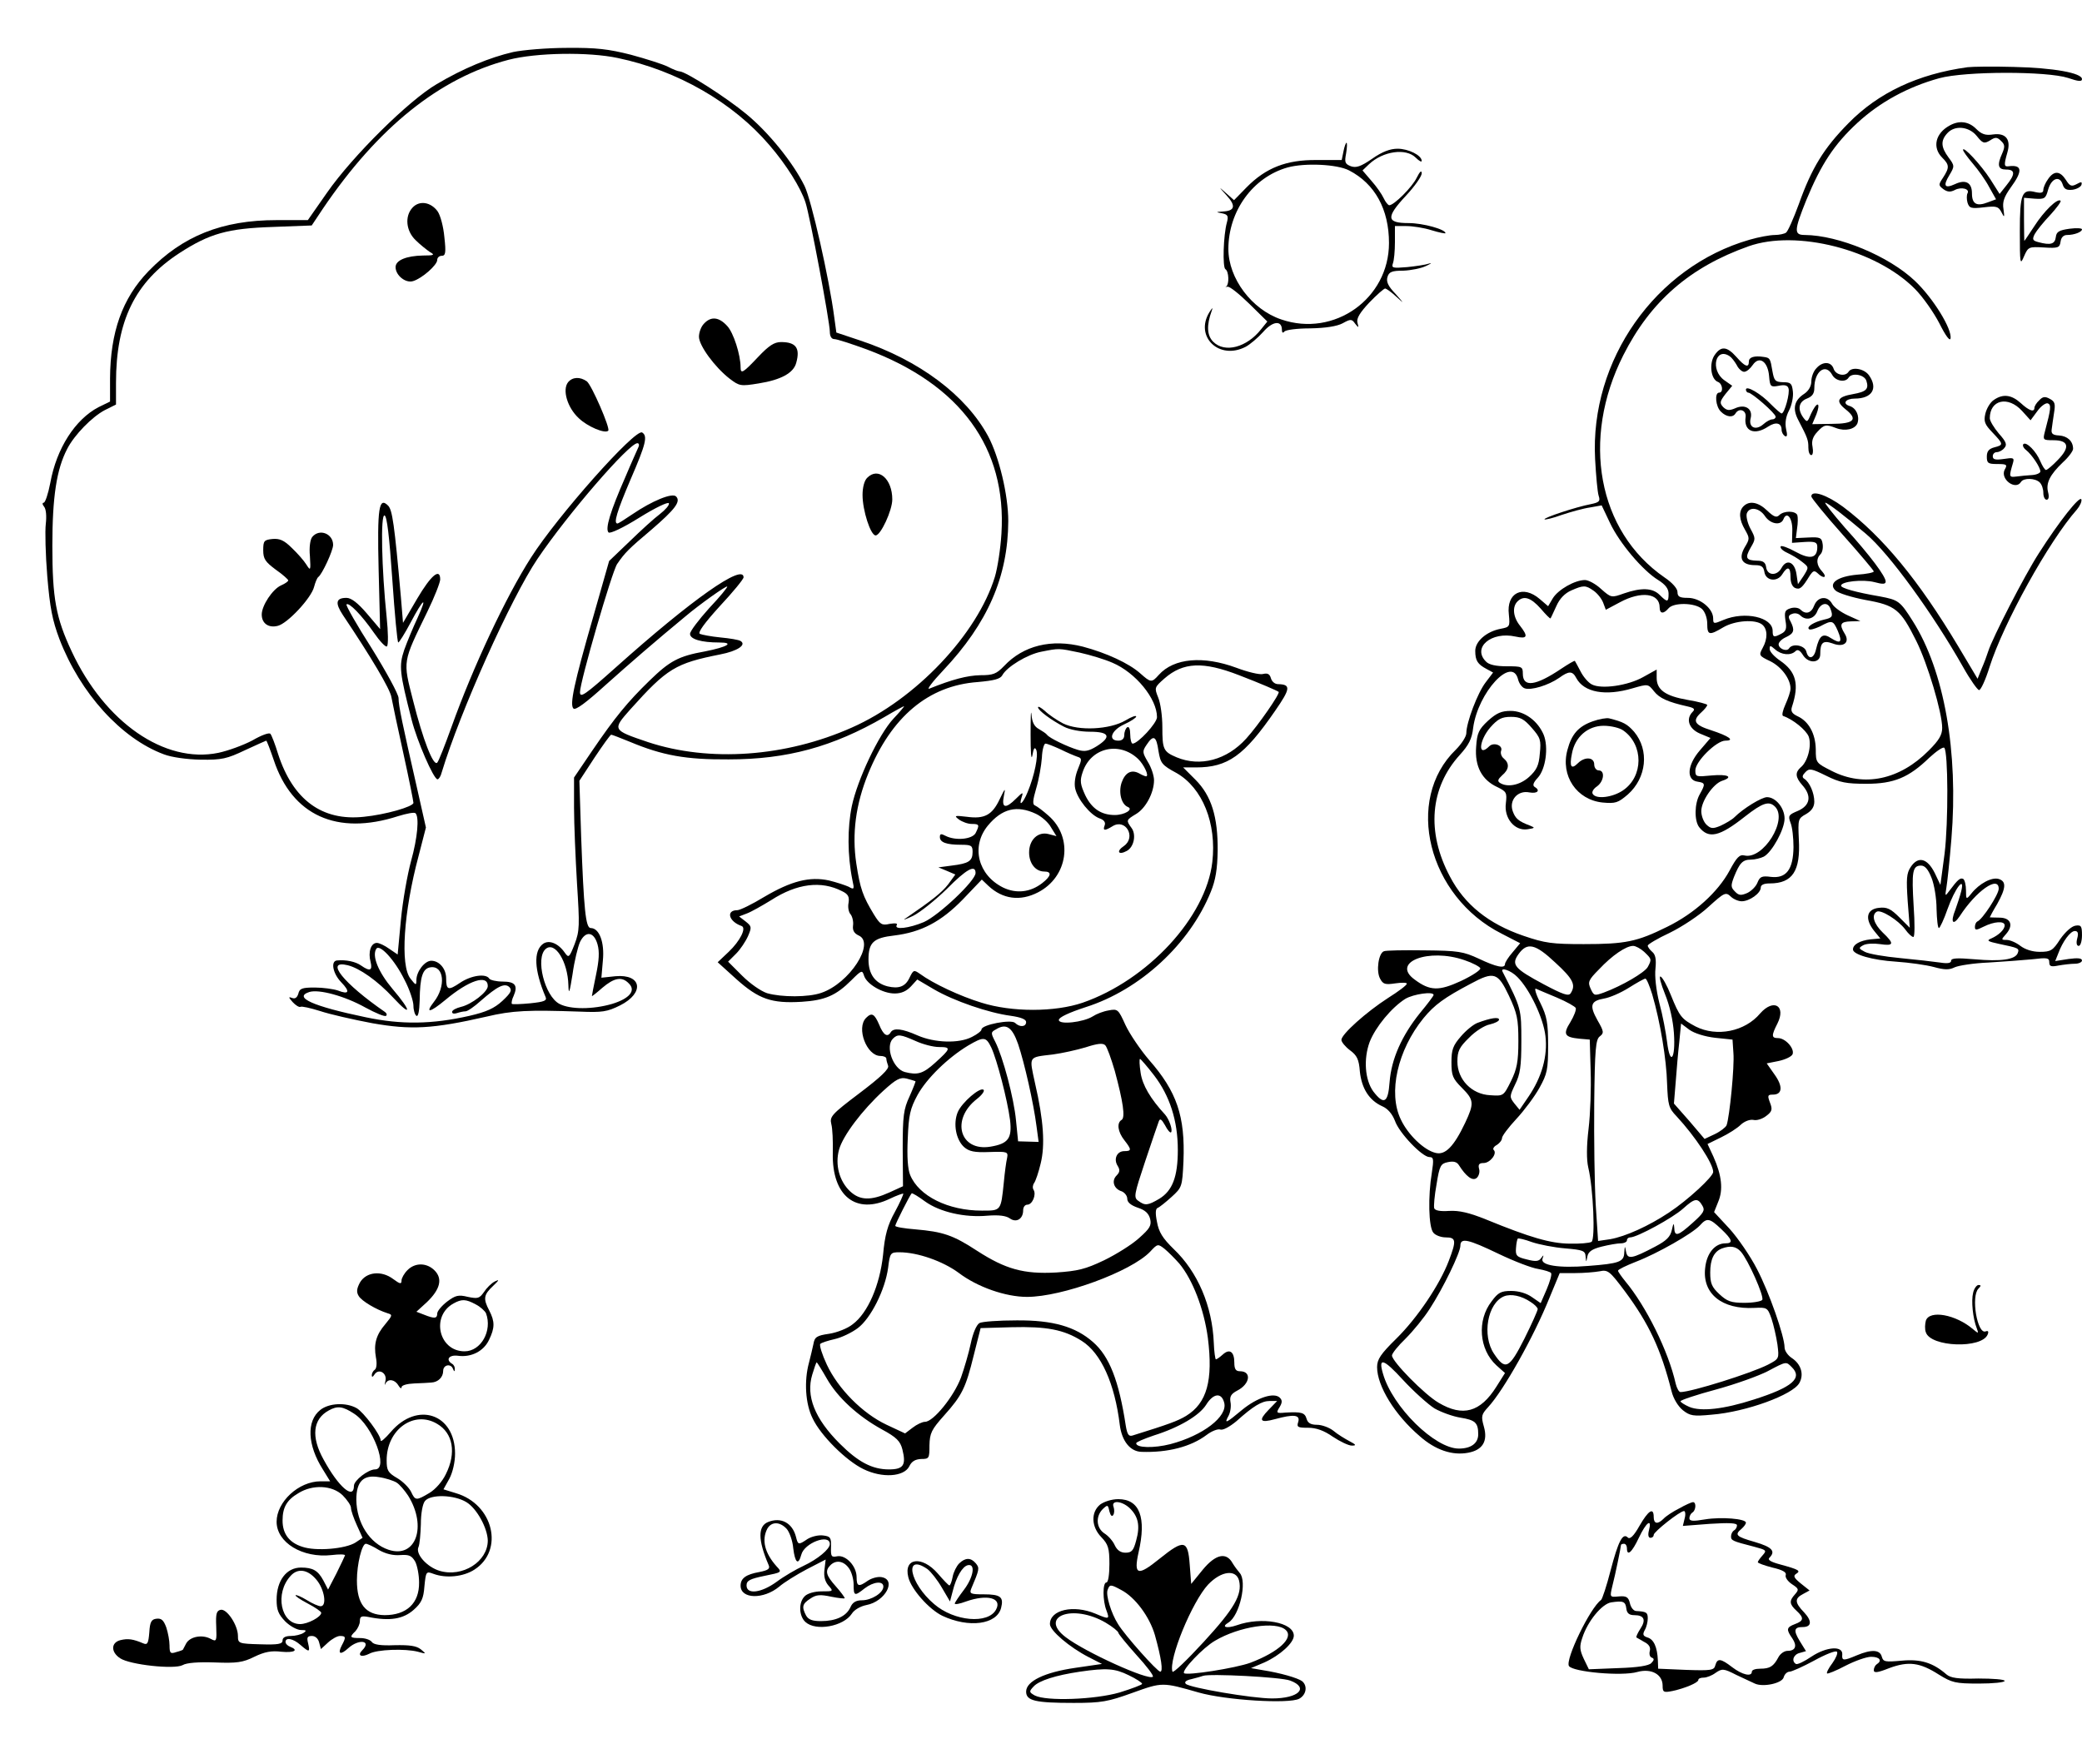 <?xml version="1.0" standalone="no"?>
<!DOCTYPE svg PUBLIC "-//W3C//DTD SVG 20010904//EN"
 "http://www.w3.org/TR/2001/REC-SVG-20010904/DTD/svg10.dtd">
<svg version="1.0" xmlns="http://www.w3.org/2000/svg"
 width="700pt" height="593pt" viewBox="0 0 700 593"
 preserveAspectRatio="xMidYMid meet">
<g transform="translate(0,593) scale(0.1,-0.1)"
fill="#000000" stroke="none">
<path d="M1725 5755 c-78 -18 -168 -55 -257 -108 -94 -55 -282 -241 -368 -364
l-65 -93 -105 0 c-183 0 -316 -53 -431 -172 -88 -91 -128 -205 -129 -360 l0
-78 -39 -19 c-78 -41 -141 -138 -162 -255 -7 -36 -17 -66 -22 -66 -5 0 -5 -6
1 -13 7 -8 9 -32 6 -58 -3 -24 -1 -104 5 -177 9 -106 17 -147 41 -211 70 -182
208 -334 351 -387 26 -10 77 -17 124 -18 71 -1 88 3 149 32 37 17 70 32 71 32
2 0 13 -29 25 -64 62 -188 213 -256 418 -190 29 9 55 14 59 10 13 -13 7 -82
-15 -161 -12 -44 -28 -133 -34 -197 l-11 -117 -28 19 c-15 11 -34 20 -42 20
-20 0 -30 -31 -21 -64 7 -29 -2 -33 -32 -12 -18 13 -51 20 -81 17 -22 -2 -14
-44 14 -73 31 -32 27 -43 -11 -28 -15 5 -50 10 -78 10 -42 0 -51 -3 -55 -21
-4 -13 -11 -18 -21 -14 -13 5 -12 2 2 -14 10 -11 22 -18 26 -16 4 3 34 -4 66
-14 33 -11 112 -29 176 -41 130 -23 203 -19 383 22 88 21 141 23 315 17 74 -3
91 -1 135 21 83 42 73 106 -16 98 l-47 -5 5 58 c6 61 -12 109 -41 109 -17 0
-23 63 -32 306 l-6 189 51 78 c28 42 53 77 56 77 3 0 31 -11 63 -24 110 -46
188 -60 332 -59 196 0 350 42 523 142 37 22 67 38 67 37 0 -2 -16 -21 -36 -42
-50 -54 -121 -205 -140 -294 -15 -73 -15 -165 2 -249 7 -31 6 -33 -13 -22 -11
5 -41 15 -66 21 -65 14 -127 -2 -217 -55 -41 -25 -82 -45 -91 -45 -39 0 -29
-38 14 -53 18 -6 -5 -51 -43 -87 l-37 -35 63 -57 c75 -67 118 -82 219 -76 79
5 116 21 168 73 34 34 36 34 42 15 9 -29 63 -60 103 -60 23 0 40 8 55 24 l21
23 56 -33 c67 -39 183 -79 258 -89 35 -5 52 -12 52 -21 0 -17 -22 -18 -37 -3
-13 13 -113 -6 -113 -22 0 -5 -14 -16 -32 -25 -44 -23 -126 -20 -183 5 -52 23
-80 26 -90 11 -11 -19 -25 -10 -39 25 -16 37 -25 42 -44 23 -34 -34 2 -128 48
-128 11 0 20 -4 20 -9 0 -5 3 -16 6 -24 4 -11 -26 -39 -96 -92 -94 -71 -101
-79 -95 -104 4 -14 6 -58 5 -98 -3 -144 78 -208 192 -153 23 11 43 18 45 17 1
-2 -11 -30 -28 -61 -25 -45 -34 -78 -40 -145 -11 -102 -51 -195 -102 -233 -17
-14 -53 -28 -79 -32 -42 -6 -49 -11 -53 -34 -3 -15 -10 -43 -15 -63 -17 -62
-12 -139 12 -187 27 -58 113 -143 171 -171 63 -31 136 -26 154 9 8 17 20 24
40 25 27 0 28 2 28 46 1 41 7 53 49 100 61 68 73 93 100 203 l23 91 104 3
c118 3 176 -8 236 -46 65 -41 111 -143 128 -283 7 -54 35 -89 73 -90 88 -3
166 17 219 57 17 13 38 21 46 18 9 -3 31 9 54 28 57 51 85 68 112 68 l25 0
-29 -30 c-35 -36 -29 -45 22 -31 62 17 85 15 78 -9 -6 -18 -2 -20 33 -20 27 0
53 -9 83 -30 24 -16 53 -30 64 -30 16 0 15 3 -8 15 -15 8 -40 23 -54 35 -14
11 -39 20 -55 20 -21 0 -31 6 -35 20 -6 21 -17 24 -71 21 -31 -3 -32 -1 -20
18 9 15 10 23 1 32 -19 19 -76 1 -127 -41 -55 -46 -61 -48 -45 -19 6 12 9 32
6 46 -3 18 2 27 23 38 43 22 49 65 9 65 -14 0 -19 7 -19 29 0 37 -16 48 -39
27 -10 -9 -20 -16 -23 -16 -2 0 -6 25 -7 55 -5 124 -54 239 -135 316 -37 36
-50 57 -56 91 -6 29 -5 44 2 47 6 2 27 19 47 37 35 32 36 34 40 120 6 151 -22
234 -116 341 -29 34 -65 87 -79 117 -24 53 -26 55 -57 49 -18 -3 -41 -12 -53
-20 -32 -20 -114 -29 -114 -12 0 9 35 25 90 43 183 58 350 212 421 388 16 39
22 76 23 138 1 114 -21 185 -75 239 l-41 41 43 0 c107 0 162 39 266 190 52 75
54 89 10 90 -11 0 -21 9 -24 20 -4 14 -11 18 -27 14 -11 -3 -52 7 -89 21 -111
41 -210 33 -261 -24 -24 -27 -27 -26 -62 5 -38 34 -114 69 -193 90 -106 27
-200 4 -265 -65 -26 -27 -37 -31 -80 -31 -44 -1 -94 -14 -171 -45 -11 -5 10
23 46 61 150 159 218 315 219 502 0 88 -31 217 -68 286 -75 138 -232 255 -429
321 l-81 27 -7 51 c-17 131 -77 395 -100 442 -39 79 -121 180 -195 241 -66 55
-205 144 -225 144 -5 0 -23 7 -40 16 -16 8 -72 26 -124 40 -75 19 -116 24
-215 23 -66 0 -148 -7 -181 -14z m352 -20 c201 -42 388 -150 510 -293 57 -66
105 -143 121 -192 15 -45 82 -403 82 -435 0 -16 6 -25 15 -25 9 0 58 -16 110
-35 315 -118 470 -331 452 -619 -3 -50 -13 -115 -22 -145 -59 -193 -266 -412
-481 -507 -222 -99 -479 -117 -685 -49 -121 41 -121 41 -59 111 123 137 151
154 302 184 57 11 89 32 68 45 -6 4 -36 9 -68 12 -31 3 -62 9 -69 12 -8 4 16
37 67 93 44 47 80 91 80 97 0 48 -174 -74 -431 -304 -102 -91 -119 -103 -119
-82 0 35 108 407 125 431 26 38 39 51 115 115 80 69 100 95 83 112 -13 13 -81
-15 -147 -60 -25 -17 -47 -31 -50 -31 -14 0 -2 40 44 148 52 120 58 146 39
158 -23 14 -285 -281 -374 -421 -84 -131 -195 -368 -267 -569 -22 -61 -43
-115 -48 -120 -13 -13 -48 77 -81 208 -35 137 -36 127 48 300 24 49 43 98 43
108 0 40 -31 14 -77 -64 l-48 -82 -7 85 c-22 249 -29 294 -43 309 -31 31 -37
-6 -32 -215 l5 -200 -45 53 c-30 35 -52 52 -68 52 -36 0 -39 -17 -12 -58 94
-140 159 -249 163 -276 3 -17 21 -102 40 -188 19 -86 34 -162 34 -167 0 -13
-95 -40 -167 -47 -140 -15 -238 57 -288 211 -10 33 -22 64 -26 68 -4 5 -31 -5
-60 -22 -30 -16 -82 -35 -115 -42 -181 -37 -382 103 -493 341 -53 113 -65 178
-65 355 0 164 14 257 50 326 24 47 84 108 126 130 l38 19 0 73 c0 208 64 339
213 436 102 66 162 83 314 88 l131 5 38 57 c185 273 393 440 624 500 93 24
268 27 367 6z m70 -1307 c-3 -7 -24 -53 -45 -103 -50 -114 -68 -173 -56 -185
5 -5 48 15 104 50 53 33 97 54 99 48 2 -6 -12 -22 -30 -36 -19 -14 -65 -56
-102 -92 l-69 -66 -53 -186 c-66 -229 -80 -297 -67 -310 7 -7 44 21 108 79 84
75 167 147 270 232 45 38 136 103 139 99 2 -2 -25 -35 -61 -73 -35 -39 -64
-77 -64 -86 0 -18 38 -29 98 -29 53 0 28 -15 -48 -30 -89 -16 -118 -32 -186
-98 -74 -72 -116 -123 -193 -236 l-61 -90 0 -101 c0 -55 5 -170 10 -255 9
-142 9 -159 -8 -204 -18 -46 -20 -47 -33 -29 -22 32 -53 44 -73 30 -33 -24
-30 -88 8 -178 6 -13 -3 -17 -51 -22 -31 -3 -59 -4 -62 -2 -2 3 0 15 6 27 15
35 5 48 -37 48 -21 0 -42 5 -45 10 -11 18 -61 11 -98 -14 -40 -27 -47 -25 -47
15 0 32 -23 59 -50 59 -22 0 -50 -36 -50 -65 0 -19 -2 -18 -20 5 -35 44 -23
224 27 411 l25 97 -30 133 c-49 215 -62 276 -62 302 0 13 -41 88 -90 167 -50
78 -88 145 -85 148 8 8 51 -36 92 -95 20 -29 40 -50 44 -46 5 5 4 49 -1 98
-17 162 -21 347 -7 342 8 -2 16 -70 26 -215 8 -117 17 -212 20 -212 3 0 22 30
41 66 44 83 59 94 24 17 -15 -32 -35 -80 -45 -108 -18 -54 -16 -75 25 -235 18
-71 74 -200 87 -200 4 0 11 10 14 23 62 205 233 586 322 718 102 151 308 389
336 389 5 0 7 -6 4 -12z m1483 -692 c36 -8 85 -23 110 -34 78 -33 150 -121
150 -183 0 -20 -64 -89 -82 -89 -4 0 -8 14 -8 31 0 17 -4 28 -10 24 -5 -3 -10
-15 -10 -26 0 -12 -7 -19 -20 -19 -36 0 -24 35 20 55 22 10 40 22 40 26 0 5
-16 -1 -36 -13 -53 -31 -158 -36 -210 -10 -21 11 -49 30 -61 42 -13 11 -23 17
-23 12 0 -10 44 -43 87 -65 19 -10 55 -17 88 -17 65 0 73 -17 22 -49 -26 -16
-40 -19 -63 -12 -34 10 -97 40 -104 51 -3 4 -15 12 -27 19 -15 8 -23 22 -25
49 -2 20 -3 -10 -3 -68 0 -58 2 -89 6 -70 4 25 8 30 13 19 8 -18 -6 -87 -29
-142 -16 -39 -31 -51 -20 -17 6 18 4 18 -19 -5 -35 -35 -49 -32 -41 8 6 30 5
29 -14 -10 -25 -53 -51 -67 -110 -59 -42 5 -44 4 -27 -9 11 -8 30 -15 43 -15
26 0 27 -3 13 -31 -12 -21 -68 -26 -101 -9 -15 8 -19 7 -19 -4 0 -18 22 -26
71 -26 35 0 39 -3 39 -24 0 -31 -13 -39 -70 -46 l-45 -6 29 -12 28 -12 -24
-33 c-22 -28 -52 -52 -144 -115 -11 -7 1 -3 26 9 24 12 75 53 113 90 66 67 97
84 97 54 0 -26 -124 -143 -174 -165 -50 -21 -101 -27 -91 -10 4 6 -5 7 -24 4
-26 -6 -32 -2 -53 32 -37 61 -46 86 -59 171 -15 100 -2 199 40 302 78 191 202
296 368 308 55 5 76 10 83 23 15 28 84 70 131 79 61 12 57 12 129 -3z m536
-76 c73 -28 128 -52 133 -56 6 -5 -69 -113 -109 -157 -65 -72 -155 -96 -234
-63 -45 19 -48 27 -48 102 0 36 -6 80 -14 99 -13 33 -13 34 21 64 63 55 130
58 251 11z m-271 -255 c7 -41 11 -47 61 -74 87 -50 135 -169 120 -299 -21
-185 -217 -397 -436 -473 -94 -32 -238 -32 -340 0 -72 22 -162 64 -207 97 -20
14 -22 14 -35 -13 -14 -30 -36 -38 -74 -29 -42 11 -64 41 -64 90 0 58 17 73
87 81 90 11 157 46 230 121 l64 67 22 -21 c48 -45 107 -53 167 -22 101 52 120
184 35 258 -18 16 -38 31 -45 34 -9 3 -8 17 4 58 9 30 17 76 19 103 1 26 7 47
12 47 6 0 28 -9 50 -19 22 -11 48 -22 57 -25 16 -5 16 -8 2 -42 -9 -22 -13
-48 -9 -65 8 -36 50 -88 81 -100 16 -5 22 -14 18 -24 -7 -18 0 -19 26 -3 44
28 81 -36 39 -66 -27 -18 -19 -32 9 -17 25 13 33 56 16 78 -18 25 -18 26 15
46 33 19 61 72 61 114 0 15 -9 43 -21 62 -18 31 -19 35 -4 57 23 35 33 30 40
-21z m-69 -26 c20 -19 39 -59 27 -59 -2 0 -13 4 -23 10 -26 14 -47 3 -59 -31
-11 -33 -1 -73 21 -82 20 -8 -11 -27 -44 -27 -45 0 -77 21 -99 66 -17 37 -19
49 -9 78 27 82 122 105 186 45z m-343 -185 c19 -9 42 -29 51 -46 l18 -29 -27
7 c-35 9 -65 -19 -65 -62 0 -37 22 -64 51 -64 26 0 24 -15 -7 -39 -40 -31 -87
-36 -131 -15 -85 42 -109 138 -52 208 48 58 98 70 162 40z m-652 -260 c21 -10
25 -19 22 -39 -3 -14 0 -32 7 -39 6 -8 10 -25 8 -38 -2 -16 4 -26 19 -33 57
-25 -31 -161 -126 -193 -43 -15 -133 -15 -182 -1 -21 7 -57 32 -84 59 l-47 47
27 27 c14 14 32 41 40 59 13 30 12 33 -8 49 l-22 17 26 10 c14 5 51 26 82 45
87 56 168 66 238 30z m-822 -179 c7 -25 5 -54 -5 -102 -8 -38 -14 -70 -14 -72
0 -1 16 11 35 28 40 34 66 39 89 15 25 -24 3 -51 -56 -69 -65 -19 -141 -19
-177 0 -50 26 -82 155 -46 185 31 26 74 -43 76 -122 1 -34 4 -26 14 37 6 44
18 92 25 108 19 39 47 35 59 -8z m-649 -119 c17 -32 30 -72 30 -87 0 -15 5
-31 10 -34 6 -4 10 16 11 52 1 79 10 107 36 111 46 7 53 -64 12 -116 -31 -40
-14 -37 38 6 80 67 143 87 143 47 0 -20 -55 -62 -90 -70 -16 -4 -30 -11 -30
-17 0 -6 7 -7 16 -4 9 3 22 6 29 6 7 0 30 16 51 35 56 49 81 62 97 46 9 -10 5
-19 -24 -46 -27 -25 -54 -37 -110 -50 -127 -29 -230 -30 -349 -5 -178 37 -245
67 -190 85 32 10 118 -13 188 -52 35 -19 66 -32 70 -28 4 3 2 9 -4 13 -139 96
-204 176 -125 157 40 -10 100 -52 153 -109 63 -68 62 -46 -2 29 -48 57 -70
111 -55 135 11 18 62 -37 95 -104z m2063 -216 c21 -62 52 -198 62 -277 l7 -52
-35 1 -34 1 -7 70 c-7 75 -44 214 -70 265 -15 29 -15 32 2 41 35 22 55 8 75
-49z m-344 10 c24 -11 59 -20 78 -20 42 0 40 -5 -13 -53 -41 -37 -59 -42 -102
-31 -40 11 -66 86 -40 112 16 16 25 15 77 -8z m254 -22 c19 -41 54 -175 63
-244 7 -61 -6 -79 -66 -89 -103 -17 -134 91 -46 160 17 13 27 27 23 31 -11 11
-73 -42 -87 -75 -16 -39 -6 -92 21 -117 17 -15 35 -19 85 -17 61 2 64 1 60
-20 -3 -12 -8 -49 -11 -82 -10 -97 -9 -95 -74 -95 -113 0 -212 49 -241 120 -8
19 -11 62 -8 122 3 79 8 101 33 147 31 56 102 125 170 166 53 31 60 30 78 -7z
m415 -78 c28 -104 36 -157 23 -165 -17 -10 -13 -40 9 -68 25 -32 25 -37 0 -37
-25 0 -37 -27 -22 -50 8 -13 7 -21 -4 -32 -18 -18 -9 -45 17 -53 10 -4 19 -15
19 -25 0 -12 12 -22 35 -30 25 -8 37 -19 42 -38 5 -22 -1 -32 -37 -64 -24 -22
-77 -55 -118 -75 -63 -30 -88 -36 -161 -41 -109 -6 -170 11 -266 73 -81 53
-115 64 -207 72 -38 3 -68 8 -68 12 0 6 48 101 55 109 2 2 22 -10 45 -27 50
-36 134 -55 210 -48 38 3 62 0 75 -9 22 -16 45 -2 45 27 0 11 6 19 14 19 17 0
31 34 21 50 -4 6 -3 16 2 23 5 7 15 36 22 66 15 61 10 144 -19 269 -20 93 -24
87 60 97 30 4 80 15 110 24 40 13 58 15 66 7 6 -6 20 -45 32 -86z m132 -15
c53 -69 80 -153 80 -251 0 -90 -18 -137 -62 -164 -39 -23 -48 -24 -71 -7 -16
11 -14 21 23 132 22 66 43 127 46 135 4 11 9 8 21 -13 8 -16 17 -26 20 -24 7
7 -6 44 -20 60 -49 53 -76 99 -82 140 -4 26 -5 47 -2 47 2 0 24 -25 47 -55z
m-802 -20 c1 -1 -8 -24 -20 -51 -20 -43 -23 -65 -23 -176 l1 -126 -46 -21
c-62 -28 -99 -27 -132 4 -36 34 -51 89 -37 140 13 47 78 133 149 198 43 39 56
46 78 41 15 -4 28 -8 30 -9z m887 -613 c45 -54 83 -153 96 -250 18 -143 -3
-219 -73 -262 -28 -17 -58 -28 -180 -66 -13 -4 -18 3 -23 33 -23 151 -55 233
-110 281 -59 52 -135 74 -257 73 -60 0 -116 -4 -125 -9 -10 -6 -22 -34 -29
-68 -7 -33 -22 -84 -33 -115 -24 -64 -93 -149 -121 -149 -9 0 -28 -9 -42 -20
l-25 -19 -62 29 c-81 38 -163 121 -201 202 -16 34 -26 66 -22 70 4 4 26 11 48
16 23 5 58 22 78 37 44 33 92 129 102 203 6 50 8 52 38 52 61 0 146 -30 199
-69 63 -48 158 -81 230 -81 118 0 350 85 414 152 25 27 26 27 49 9 12 -10 34
-32 49 -49z m-1185 -387 c36 -63 104 -126 186 -171 48 -26 61 -39 68 -67 13
-52 4 -67 -45 -67 -56 0 -103 24 -166 87 -84 84 -114 160 -92 232 7 23 13 41
15 41 1 0 17 -25 34 -55z m1336 -81 c12 -46 -71 -110 -181 -139 -55 -14 -115
-13 -115 3 0 4 27 15 59 26 86 27 153 67 176 103 24 39 52 43 61 7z"/>
<path d="M1387 5232 c-27 -29 -22 -79 11 -110 15 -15 37 -32 47 -39 18 -10 15
-12 -22 -12 -57 -1 -93 -16 -93 -39 0 -28 34 -55 59 -47 30 9 81 54 81 71 0 8
7 14 15 14 13 0 15 10 9 63 -3 34 -13 73 -23 87 -23 31 -61 37 -84 12z"/>
<path d="M2367 4842 c-10 -10 -17 -30 -17 -44 0 -30 54 -103 103 -141 33 -25
37 -26 98 -16 75 12 117 35 126 69 14 50 -1 70 -51 70 -23 0 -41 -12 -77 -50
-50 -53 -59 -59 -59 -35 0 42 -24 117 -45 139 -28 31 -55 33 -78 8z"/>
<path d="M1910 4645 c-20 -25 -3 -85 36 -121 29 -28 88 -53 99 -42 8 7 -56
154 -72 166 -23 16 -48 15 -63 -3z"/>
<path d="M2916 4324 c-10 -9 -16 -33 -16 -58 0 -52 27 -136 44 -136 17 0 56
84 56 121 0 69 -47 110 -84 73z"/>
<path d="M1050 4125 c-7 -8 -11 -35 -8 -65 3 -49 2 -50 -12 -28 -8 13 -30 38
-49 56 -26 26 -41 32 -65 30 -28 -3 -31 -6 -31 -38 0 -29 7 -39 42 -65 23 -16
42 -33 42 -36 1 -3 -10 -11 -24 -17 -29 -13 -65 -68 -65 -98 0 -30 23 -46 54
-38 33 8 113 94 122 131 4 15 10 30 14 33 13 9 50 89 50 108 0 38 -46 56 -70
27z"/>
<path d="M6615 5704 c-167 -23 -300 -86 -400 -188 -83 -84 -124 -151 -167
-272 -18 -49 -37 -92 -43 -96 -5 -4 -23 -8 -38 -8 -16 0 -54 -7 -85 -16 -316
-91 -537 -405 -519 -738 3 -55 8 -111 12 -123 6 -18 2 -22 -27 -28 -48 -9
-160 -46 -155 -51 2 -2 28 4 58 15 30 10 73 22 95 25 l39 7 28 -59 c32 -68
110 -160 162 -192 24 -15 35 -29 35 -46 0 -29 -4 -30 -30 -4 -24 24 -62 25
-120 5 -42 -15 -43 -15 -77 15 -18 17 -43 30 -54 30 -34 0 -90 -32 -108 -61
l-16 -27 -28 24 c-57 49 -113 21 -104 -52 4 -41 3 -42 -28 -48 -47 -9 -85 -42
-85 -74 0 -33 8 -45 38 -61 l22 -12 -25 -33 c-27 -35 -65 -135 -65 -171 0 -11
-16 -36 -35 -55 -175 -169 -94 -494 154 -619 l62 -32 -25 -30 c-15 -17 -26
-35 -26 -40 0 -16 -29 -10 -88 18 -52 24 -69 27 -182 28 -69 1 -131 0 -137 -3
-18 -6 -27 -66 -13 -92 10 -19 17 -21 51 -16 21 3 39 3 39 -1 0 -5 -28 -26
-63 -48 -73 -47 -157 -122 -157 -141 0 -7 13 -23 29 -35 23 -17 30 -30 33 -71
6 -57 31 -97 75 -117 19 -8 34 -26 43 -49 14 -41 92 -122 116 -122 14 0 15 -7
8 -53 -13 -78 -11 -182 5 -201 7 -9 26 -16 42 -16 35 0 36 -11 10 -79 -30 -79
-105 -191 -176 -261 -53 -52 -65 -70 -65 -96 0 -64 60 -161 143 -232 53 -47
110 -66 163 -56 49 9 67 39 53 88 -10 35 -8 41 14 65 52 56 154 237 207 369
l34 82 52 0 c28 0 65 3 82 6 28 6 34 1 85 -67 81 -109 121 -194 157 -336 6
-25 22 -51 38 -64 24 -19 35 -21 97 -15 115 9 274 67 295 107 16 29 5 63 -25
83 -14 9 -25 25 -25 36 0 37 -52 186 -93 264 -22 43 -64 104 -92 135 l-52 56
14 35 c17 40 12 88 -16 151 l-20 43 45 22 c25 12 55 31 67 43 13 12 31 18 42
16 11 -3 30 3 43 13 20 15 22 22 13 45 -9 24 -8 27 10 27 32 0 34 28 5 68
l-26 37 40 8 c23 5 44 15 47 23 7 19 -24 54 -49 54 -22 0 -23 8 -2 49 30 60
-13 85 -58 34 -51 -61 -146 -80 -217 -44 -47 25 -54 33 -83 105 -13 33 -29 61
-35 63 -6 2 1 -24 15 -59 16 -39 27 -89 30 -131 6 -88 -13 -112 -23 -30 -4 32
-15 91 -26 131 -11 44 -16 90 -13 116 3 31 0 47 -11 56 -8 7 -15 16 -15 21 0
4 33 24 74 43 41 20 100 59 130 87 53 48 58 51 75 35 9 -9 26 -16 37 -16 26 0
64 27 64 46 0 9 10 14 30 14 77 0 104 42 98 148 -3 67 -3 70 24 85 19 11 28
24 28 42 0 29 -16 66 -34 77 -8 5 -6 12 4 22 13 14 21 12 70 -12 46 -23 68
-27 135 -27 93 0 143 21 212 88 24 22 46 37 50 33 13 -13 14 -250 1 -356 l-14
-105 -19 40 c-25 50 -56 58 -81 20 -14 -21 -15 -40 -10 -115 l7 -89 -35 35
c-29 29 -42 35 -68 32 -42 -4 -49 -36 -18 -76 l22 -27 -33 -3 c-35 -4 -59 -17
-59 -34 0 -17 65 -36 145 -41 44 -3 101 -11 127 -18 36 -10 52 -10 70 -1 13 6
64 14 113 16 50 3 116 8 148 11 50 6 57 5 57 -10 0 -14 6 -16 31 -11 17 3 42
6 55 6 13 0 24 5 24 11 0 8 -15 9 -45 5 l-45 -7 10 25 c15 41 41 76 56 76 10
0 13 -7 8 -25 -4 -15 -2 -25 5 -25 6 0 11 16 11 36 0 31 -3 35 -22 32 -13 -2
-34 -21 -51 -45 -25 -39 -32 -43 -69 -43 -25 0 -49 8 -65 20 -14 11 -35 20
-46 20 -19 0 -19 1 -3 19 27 30 17 56 -22 56 -17 0 -32 1 -32 1 0 1 11 22 25
45 30 54 31 76 5 84 -23 7 -65 -15 -92 -49 -17 -21 -18 -21 -18 11 0 17 -4 34
-9 38 -10 5 -18 -1 -47 -40 -14 -19 -15 -19 -10 10 3 17 11 91 17 165 24 292
-24 565 -130 732 -43 68 -48 71 -111 83 -82 14 -130 28 -130 36 0 14 73 22
112 12 29 -8 38 -7 38 2 0 17 -51 86 -137 181 -40 46 -70 84 -66 84 9 -1 65
-44 137 -105 78 -66 224 -267 326 -447 24 -43 49 -78 54 -78 6 0 22 35 35 77
47 148 200 424 294 530 10 12 17 27 15 34 -5 14 -74 -73 -143 -181 -49 -76
-156 -285 -170 -329 -4 -13 -14 -40 -22 -58 l-14 -35 -65 109 c-133 222 -254
369 -387 469 -54 40 -107 58 -107 35 0 -5 47 -63 105 -128 58 -65 105 -121
105 -124 0 -4 -25 -9 -56 -11 -66 -6 -98 -29 -73 -53 9 -9 54 -23 101 -32 102
-18 118 -32 171 -138 38 -76 87 -241 87 -292 0 -24 -11 -42 -45 -76 -98 -99
-218 -124 -326 -69 -53 27 -54 27 -54 73 -1 53 -24 94 -61 111 -19 9 -24 17
-19 32 25 76 14 118 -40 155 -19 13 -35 30 -35 39 0 13 2 13 18 -1 21 -19 53
-22 69 -6 7 7 15 3 26 -15 19 -28 57 -25 57 4 0 40 9 48 41 37 38 -15 60 3 41
33 -19 31 -14 40 21 41 l32 1 -42 19 c-24 11 -47 28 -53 39 -15 28 -48 25 -60
-5 -10 -27 -29 -32 -47 -14 -6 6 -21 8 -33 4 -19 -6 -21 -12 -17 -41 5 -27 2
-36 -13 -44 -26 -14 -30 -13 -30 9 0 46 -93 67 -165 37 -33 -14 -35 -14 -35 5
0 33 -44 69 -85 69 -28 0 -35 4 -35 20 0 11 -17 31 -44 49 -224 155 -281 464
-138 747 92 182 224 296 421 366 161 57 428 -11 559 -143 27 -27 64 -80 83
-117 21 -42 35 -60 37 -50 6 31 -58 135 -119 193 -88 84 -257 154 -371 155
-37 0 -36 15 5 117 50 121 94 188 172 260 76 70 170 121 275 150 88 24 362 24
433 1 35 -12 47 -13 47 -4 0 21 -97 38 -230 41 -69 2 -138 1 -155 -1z m-1257
-1760 c13 -9 27 -27 32 -40 l9 -24 47 25 c72 39 134 31 134 -17 0 -22 13 -23
30 -3 17 20 88 19 112 -2 10 -9 18 -30 18 -50 0 -39 7 -40 54 -12 39 23 108
28 131 9 18 -15 19 -47 1 -79 -13 -24 -12 -26 26 -44 38 -19 68 -60 68 -92 0
-10 -8 -33 -17 -53 -9 -20 -13 -37 -8 -39 33 -11 77 -47 86 -69 11 -30 -3 -85
-27 -104 -19 -17 -18 -33 6 -60 32 -36 26 -68 -15 -86 -31 -13 -34 -16 -25
-40 6 -14 10 -51 10 -82 -1 -75 -24 -106 -76 -100 -30 4 -37 1 -45 -19 -5 -13
-20 -28 -34 -35 -21 -9 -29 -9 -42 5 -14 14 -14 20 -3 49 19 47 29 58 57 58
13 0 33 5 43 10 28 15 70 92 70 128 0 36 -30 72 -59 72 -18 0 -80 -38 -109
-67 -9 -9 -30 -21 -47 -29 -26 -11 -33 -10 -47 3 -10 9 -18 30 -18 46 0 34 40
92 70 102 40 13 19 23 -35 18 -52 -5 -55 -5 -55 17 0 30 71 100 101 100 33 0
13 15 -48 35 -57 18 -64 32 -33 60 11 10 20 21 20 25 0 3 -30 11 -66 17 -75
13 -104 34 -104 74 l0 28 -45 -25 c-51 -29 -141 -42 -173 -25 -12 6 -29 26
-38 44 -9 18 -18 33 -19 35 -1 2 -23 -11 -47 -27 -85 -57 -128 -63 -128 -16 0
24 -3 25 -54 25 -36 0 -60 5 -70 16 -47 47 18 102 99 84 41 -9 44 0 15 37 -23
29 -26 63 -8 81 21 21 45 13 78 -24 17 -20 32 -35 33 -33 2 2 10 21 20 42 11
25 29 43 50 52 41 18 48 18 75 -1z m796 -60 c10 -26 7 -31 -21 -37 -34 -8 -60
-24 -51 -32 3 -4 20 1 37 9 41 22 44 21 60 -15 16 -38 10 -45 -22 -25 -28 19
-40 10 -51 -36 -7 -33 -26 -37 -33 -8 -6 21 -47 28 -58 10 -8 -12 -35 -1 -35
14 0 7 11 18 25 24 27 13 30 23 15 53 -9 15 -7 21 5 25 9 4 21 2 28 -5 19 -19
47 -12 57 14 11 28 35 33 44 9z m-1050 -238 c3 -13 13 -27 22 -30 21 -8 80 10
116 35 33 24 45 24 58 -1 26 -48 98 -61 189 -34 52 15 52 15 72 -10 18 -23 46
-36 113 -51 22 -5 26 -9 17 -18 -24 -24 -13 -57 24 -73 l36 -15 -36 -42 c-43
-50 -46 -100 -7 -105 26 -4 26 -8 7 -42 -18 -31 -19 -89 -2 -111 32 -40 68
-32 154 36 60 47 81 53 101 33 44 -44 -40 -179 -103 -164 -16 4 -26 -6 -50
-51 -39 -72 -118 -144 -210 -189 -101 -50 -140 -58 -280 -58 -106 0 -130 3
-203 28 -117 40 -198 105 -247 199 -80 150 -67 299 33 409 30 33 41 54 45 91
16 119 131 244 151 163z m1390 -667 c9 -22 17 -69 17 -105 1 -35 4 -64 8 -64
3 0 17 29 29 64 25 70 59 114 46 60 -4 -16 -13 -44 -20 -63 -17 -42 -8 -55 15
-21 55 85 131 138 131 92 0 -19 -55 -104 -72 -110 -4 -2 -8 -10 -8 -18 0 -12
4 -12 30 1 34 17 70 20 70 4 0 -14 -20 -33 -45 -44 -17 -7 -12 -10 25 -18 67
-14 70 -15 64 -31 -8 -22 -56 -29 -145 -21 -59 5 -79 4 -79 -5 0 -8 -12 -10
-37 -6 -21 3 -81 10 -134 15 -53 5 -106 14 -119 21 -21 11 -22 13 -6 22 10 6
36 7 57 4 47 -7 49 1 9 39 -30 29 -39 59 -20 70 14 8 72 -28 96 -60 10 -14 22
-25 27 -25 5 0 5 47 1 104 -7 116 -4 136 25 136 13 0 24 -13 35 -41z m-1265
-285 c60 -55 70 -75 52 -103 -7 -11 -25 -5 -91 30 -99 53 -110 66 -84 102 29
40 56 34 123 -29z m299 36 c25 -24 26 -25 12 -51 -11 -19 -86 -63 -148 -86
-31 -11 -33 -11 -44 13 -10 22 -8 29 28 65 44 47 91 79 115 79 8 0 25 -9 37
-20z m-604 -28 c27 -9 51 -22 53 -27 2 -6 -27 -25 -65 -43 -74 -34 -104 -34
-156 5 -80 58 47 107 168 65z m178 -57 c41 -41 87 -137 94 -198 8 -67 -12
-138 -57 -204 l-30 -44 -18 22 c-16 21 -16 23 3 63 17 34 21 60 21 146 0 108
0 110 -63 233 -9 17 28 5 50 -18z m-29 -62 c28 -60 32 -78 32 -153 0 -70 -5
-94 -25 -135 -25 -50 -25 -50 -70 -47 -62 3 -110 53 -110 113 0 35 6 48 39 80
21 22 53 42 70 45 17 4 31 11 31 16 0 10 -28 6 -73 -11 -13 -5 -38 -25 -55
-45 -27 -31 -32 -45 -32 -87 0 -45 4 -55 35 -86 41 -41 42 -52 11 -118 -38
-80 -67 -109 -99 -101 -39 9 -93 61 -117 112 -44 90 -11 234 76 341 37 45 70
69 159 116 78 42 91 38 128 -40z m482 4 c27 -92 48 -219 50 -300 3 -72 5 -82
32 -110 63 -68 123 -159 123 -187 0 -16 -86 -95 -148 -136 -69 -46 -147 -81
-198 -90 l-41 -6 -8 123 c-4 68 -6 221 -5 339 2 184 5 216 19 226 14 11 14 16
-8 54 -28 50 -23 65 22 73 19 3 56 19 83 36 27 17 52 31 56 31 4 0 14 -24 23
-53z m-320 -11 c33 -14 61 -30 63 -35 2 -6 -6 -27 -18 -47 -26 -41 -20 -51 30
-56 l35 -3 3 -105 c2 -58 -1 -145 -7 -195 -7 -58 -7 -104 -1 -130 17 -71 24
-241 11 -250 -7 -4 -40 -7 -75 -6 -63 1 -130 20 -279 81 -57 23 -91 31 -125
29 -29 -2 -47 1 -50 9 -2 7 1 43 8 81 10 63 14 69 38 74 19 4 30 1 37 -10 24
-38 46 -55 60 -43 7 6 11 20 8 30 -4 15 0 20 15 20 22 0 47 32 34 44 -4 4 1
12 11 17 9 6 17 16 17 23 0 7 22 36 48 64 27 29 62 76 78 105 26 47 29 61 29
142 0 77 -4 98 -26 143 -15 29 -21 51 -15 48 6 -3 38 -16 71 -30z m-415 9 c0
-3 -21 -31 -46 -61 -61 -76 -96 -154 -102 -232 -5 -70 -19 -78 -55 -31 -28 39
-33 109 -12 166 20 51 74 116 120 145 27 16 95 26 95 13z m947 -144 l58 -6 3
-45 c4 -45 -13 -216 -23 -243 -3 -7 -21 -21 -40 -30 l-34 -16 -51 60 -52 59 6
73 c3 39 8 100 12 134 l6 62 28 -21 c17 -12 52 -23 87 -27z m-43 -565 c9 -15
4 -24 -33 -57 -50 -45 -61 -48 -62 -16 -1 17 -3 15 -8 -8 -5 -23 -18 -36 -56
-56 -78 -41 -93 -44 -98 -17 -4 21 -4 21 -6 -3 -1 -31 -16 -37 -122 -45 -98
-8 -160 2 -153 24 5 14 4 14 -4 3 -8 -12 -19 -13 -49 -5 -34 8 -38 13 -36 38
1 16 4 30 6 32 2 2 24 -3 48 -12 24 -8 74 -18 112 -21 59 -5 67 -8 68 -27 2
-21 2 -21 6 0 3 16 16 25 48 33 24 6 53 11 64 11 12 0 21 5 21 10 0 6 5 10 11
10 23 0 144 66 178 97 39 35 49 37 65 9z m63 -78 c38 -36 41 -48 14 -48 -35 0
-63 -33 -68 -83 -10 -86 56 -140 166 -134 42 2 44 1 57 -36 7 -21 16 -60 20
-87 6 -48 6 -48 -32 -68 -57 -29 -258 -92 -294 -92 -5 0 -12 12 -16 28 -24
108 -99 260 -170 345 -13 16 -24 32 -24 35 0 4 27 17 60 30 73 28 190 95 215
122 24 27 33 25 72 -12z m-749 -83 c52 -25 112 -48 133 -51 22 -4 42 -10 44
-14 3 -5 -4 -29 -15 -55 l-20 -46 -29 20 c-18 13 -45 21 -70 21 -34 0 -44 -5
-66 -35 -50 -64 -42 -162 16 -215 l29 -26 -29 -46 c-54 -86 -113 -102 -194
-54 -47 27 -157 139 -157 159 0 7 21 33 46 57 25 25 62 70 81 100 45 69 103
189 103 212 0 28 26 22 128 -27z m815 7 c24 -27 79 -150 72 -162 -3 -5 -30
-10 -60 -10 -45 0 -58 5 -84 29 -26 24 -31 37 -31 73 0 45 13 71 40 81 28 10
47 7 63 -11z m-707 -169 c13 -8 24 -19 24 -24 0 -5 -20 -50 -45 -100 -51 -101
-64 -107 -102 -50 -41 61 -22 170 34 193 23 9 58 2 89 -19z m-323 -358 c23
-13 62 -27 87 -31 50 -8 60 -17 60 -56 0 -30 -24 -48 -65 -48 -81 0 -223 140
-255 251 -17 57 1 52 67 -20 36 -39 84 -82 106 -96z m1201 139 c38 -37 2 -68
-127 -109 -102 -33 -178 -41 -217 -25 -16 7 -30 16 -30 19 0 4 54 22 121 40
66 18 143 46 172 61 64 34 62 33 81 14z"/>
<path d="M5003 3507 c-31 -29 -37 -41 -40 -88 -5 -65 19 -111 71 -135 31 -15
33 -19 29 -54 -7 -50 29 -94 72 -88 26 4 27 5 10 12 -40 15 -50 24 -59 49 -13
37 17 71 56 63 28 -5 38 7 17 19 -7 5 -3 15 11 30 27 29 37 103 20 145 -20 47
-65 80 -111 80 -31 0 -47 -7 -76 -33z m147 -24 c29 -33 32 -41 27 -87 -3 -40
-11 -55 -36 -78 -31 -28 -73 -36 -98 -20 -9 6 -7 12 7 25 24 20 26 40 6 57 -8
6 -12 18 -9 26 7 18 -25 30 -40 15 -39 -39 -35 19 4 64 25 28 38 35 69 35 31
0 44 -7 70 -37z"/>
<path d="M5355 3505 c-48 -17 -71 -43 -85 -96 -24 -87 31 -168 118 -177 44 -4
52 -1 85 27 63 56 73 149 21 211 -23 26 -36 33 -84 45 -8 2 -33 -2 -55 -10z
m103 -31 c68 -48 68 -154 -1 -201 -35 -24 -91 -31 -102 -12 -4 6 2 17 14 25
24 17 28 54 6 54 -8 0 -15 9 -15 20 0 25 -32 27 -55 4 -22 -22 -29 -12 -20 32
10 56 53 94 107 94 24 0 54 -7 66 -16z"/>
<path d="M6555 5508 c-48 -26 -59 -74 -25 -108 24 -24 25 -33 3 -67 -16 -24
-16 -26 1 -39 14 -10 24 -10 38 -3 22 12 52 4 43 -11 -3 -6 -3 -20 0 -31 6
-19 12 -21 55 -16 42 5 49 3 59 -16 10 -20 11 -19 7 10 -4 24 2 41 24 72 42
57 39 78 -7 72 -15 -2 -16 4 -4 46 13 44 -5 67 -48 61 -26 -4 -39 1 -57 19
-25 25 -57 29 -89 11z m91 -35 c20 -25 25 -27 45 -15 18 12 24 11 37 -2 13
-12 13 -20 4 -41 -18 -40 -15 -55 13 -55 31 0 31 -16 1 -53 l-23 -29 -31 49
c-31 48 -92 114 -92 99 0 -4 15 -25 33 -46 18 -21 43 -56 55 -79 l23 -41 -27
-10 c-38 -15 -54 -6 -54 30 0 36 -21 48 -57 31 -35 -16 -41 -6 -19 30 18 30
18 32 -3 60 -25 34 -27 56 -4 81 25 28 73 23 99 -9z"/>
<path d="M4517 5421 l-6 -29 -84 0 c-102 1 -171 -26 -236 -92 l-42 -43 -27 24
c-26 23 -26 23 2 -8 32 -35 28 -52 -12 -54 -25 -2 -25 -2 -4 -6 20 -4 23 -9
17 -31 -12 -43 -15 -151 -5 -157 12 -7 13 -51 3 -58 -5 -2 -3 -2 4 -1 7 2 39
-24 73 -57 l61 -60 -21 -26 c-48 -61 -122 -81 -161 -42 -21 21 -23 55 -5 104
5 13 2 11 -8 -5 -50 -82 33 -162 122 -116 15 8 41 30 59 50 32 37 63 40 63 7
0 -9 3 -12 8 -6 4 6 43 11 87 11 52 1 90 7 109 17 27 15 31 15 42 -1 12 -15
13 -15 8 3 -4 14 8 34 40 68 25 26 49 47 53 47 4 0 21 -12 37 -27 29 -26 28
-25 -2 9 -25 26 -32 41 -27 57 5 17 15 21 53 21 26 1 61 8 77 16 17 8 21 11
10 8 -11 -4 -44 -9 -74 -12 -48 -4 -53 -3 -48 12 4 10 7 42 7 72 l0 54 38 0
c22 0 60 -6 85 -14 26 -8 47 -12 47 -10 0 13 -76 34 -124 34 -75 0 -77 19 -9
92 29 31 53 65 53 75 0 12 -6 7 -17 -15 -15 -31 -76 -92 -92 -92 -4 0 -13 11
-19 24 -6 13 -24 39 -41 58 l-30 35 22 21 c47 44 124 55 157 22 11 -11 20 -16
20 -11 0 19 -45 41 -81 41 -25 0 -52 -10 -86 -34 -38 -26 -53 -31 -71 -25 -20
8 -22 13 -16 44 3 19 4 35 1 35 -2 0 -7 -13 -10 -29z m19 -64 c87 -45 134
-131 134 -244 0 -187 -184 -318 -362 -257 -99 33 -178 138 -178 237 0 127 82
241 199 274 58 16 167 11 207 -10z"/>
<path d="M6886 5328 c-9 -12 -16 -29 -16 -36 0 -10 -7 -12 -26 -8 -46 12 -53
-5 -53 -132 0 -110 1 -115 14 -84 14 32 16 33 67 30 48 -3 53 -1 56 20 2 14
10 22 22 22 24 0 50 10 50 19 0 4 -19 5 -42 2 -35 -5 -44 -10 -46 -28 -3 -24
-18 -28 -59 -17 -19 5 -21 9 -12 27 6 11 29 40 52 64 22 24 38 46 35 48 -10
10 -56 -35 -88 -85 -18 -27 -33 -50 -34 -50 0 0 -1 33 -1 73 l0 72 36 -3 c33
-2 37 0 45 30 11 39 39 49 49 18 5 -16 13 -20 33 -18 14 2 27 9 30 16 3 11 0
12 -16 3 -17 -9 -23 -7 -36 14 -20 31 -40 32 -60 3z"/>
<path d="M5764 4735 c-18 -28 -12 -80 12 -89 16 -6 19 -36 4 -36 -16 0 -12
-47 6 -64 18 -18 40 -21 49 -6 12 20 37 11 34 -12 -7 -48 30 -63 76 -32 26 17
45 12 45 -11 0 -8 5 -17 11 -21 8 -4 9 3 4 24 -4 20 -1 41 10 62 9 17 15 46
13 63 -3 28 -7 32 -33 32 -27 1 -30 5 -36 38 -7 42 -8 44 -29 47 -32 5 -50 -1
-50 -15 0 -23 -13 -18 -42 15 -32 36 -52 38 -74 5z m52 -3 c6 -4 16 -17 23
-29 6 -13 18 -23 25 -23 8 0 20 10 29 23 22 32 51 12 55 -38 3 -35 5 -37 32
-32 19 4 30 2 33 -8 6 -15 -13 -85 -23 -85 -3 0 -19 14 -36 31 -33 35 -84 65
-84 49 0 -5 4 -10 8 -10 12 0 92 -70 92 -81 0 -5 -5 -9 -12 -9 -6 0 -19 -7
-29 -16 -26 -23 -51 -11 -43 20 8 32 -19 49 -53 33 -19 -8 -27 -7 -39 4 -13
14 -12 19 7 44 l23 28 -27 19 c-48 35 -29 113 19 80z"/>
<path d="M6107 4692 c-10 -10 -17 -30 -17 -44 0 -16 -9 -32 -24 -42 -34 -22
-40 -50 -20 -88 32 -61 34 -68 34 -93 0 -14 4 -25 10 -25 5 0 7 12 4 28 -4 19
1 34 16 50 23 25 29 26 63 13 31 -12 64 -4 72 16 8 24 -4 51 -26 58 -26 8 -14
25 17 25 58 0 79 34 48 78 -16 23 -58 30 -69 12 -11 -17 -43 -11 -50 10 -8 25
-37 26 -58 2z m53 -22 c11 -21 44 -27 55 -10 11 18 53 11 60 -10 9 -28 0 -37
-45 -45 -52 -9 -60 -23 -25 -51 43 -34 29 -49 -47 -49 l-65 -1 14 33 c7 18 9
33 4 33 -5 0 -14 -14 -22 -31 -12 -29 -13 -30 -26 -13 -20 28 -16 53 12 64 18
7 25 17 25 35 0 57 38 85 60 45z"/>
<path d="M6703 4585 c-12 -8 -24 -29 -28 -46 -6 -26 -2 -36 24 -63 37 -39 38
-42 6 -50 -18 -5 -25 -13 -25 -31 0 -22 4 -25 35 -25 32 0 35 -2 25 -19 -16
-32 37 -71 55 -41 9 14 48 13 63 -2 7 -7 12 -22 12 -35 0 -13 5 -23 11 -23 7
0 9 10 5 25 -8 31 6 59 50 101 19 17 34 38 34 45 0 26 -19 43 -47 45 -21 1
-27 6 -25 20 1 10 5 35 8 56 5 30 3 38 -14 47 -16 9 -24 8 -36 -5 -9 -8 -16
-20 -16 -25 0 -16 -18 -10 -46 16 -31 28 -60 32 -91 10z m95 -36 l29 -32 23
31 c12 17 28 28 35 26 12 -5 11 -17 -10 -96 -7 -27 -6 -28 29 -28 51 0 57 -23
15 -66 -18 -19 -36 -34 -40 -34 -4 0 -12 13 -19 29 -14 34 -47 67 -57 58 -4
-4 0 -13 9 -20 19 -15 48 -58 48 -72 0 -5 -12 -11 -27 -12 -16 -1 -39 -3 -53
-5 -26 -3 -26 -2 -12 46 5 17 1 18 -31 13 -28 -4 -37 -2 -37 9 0 8 6 14 14 14
7 0 19 6 25 14 10 11 6 21 -19 49 -16 19 -30 42 -30 51 0 62 61 76 108 25z"/>
<path d="M5862 4228 c-17 -17 -15 -45 5 -79 16 -28 16 -31 -1 -59 -22 -38 -9
-60 35 -60 21 0 28 -5 31 -22 4 -31 43 -36 60 -9 18 29 28 26 28 -9 0 -19 6
-33 16 -37 16 -6 23 0 50 44 10 14 14 16 25 6 20 -20 34 -15 16 5 -20 21 -22
43 -6 59 6 6 9 21 7 34 -3 21 -8 24 -47 22 l-43 -2 4 32 c3 18 3 38 1 45 -6
15 -45 16 -61 0 -9 -9 -18 -6 -40 15 -30 29 -60 35 -80 15z m72 -33 c18 -27
53 -33 62 -11 11 29 31 5 30 -37 l-1 -42 43 3 c35 2 42 -1 42 -17 0 -38 -24
-43 -73 -16 -25 14 -48 22 -50 18 -3 -5 6 -14 21 -21 15 -7 38 -20 51 -31 23
-18 23 -18 5 -47 l-19 -28 -5 34 c-6 41 -33 52 -50 21 -15 -28 -48 -27 -52 2
-2 16 -10 22 -30 22 -38 1 -42 9 -22 44 17 29 17 31 -1 64 -10 19 -15 42 -12
51 9 24 42 19 61 -9z"/>
<path d="M1370 1660 c-11 -11 -20 -27 -20 -35 0 -13 -5 -12 -28 5 -40 30 -91
24 -112 -12 -11 -21 -12 -32 -4 -45 10 -17 59 -46 97 -58 17 -5 17 -7 -7 -36
-32 -37 -40 -68 -32 -113 4 -20 2 -37 -4 -41 -5 -3 -10 -12 -10 -18 0 -8 3 -7
9 2 14 22 43 5 37 -21 -3 -13 -3 -17 0 -10 8 18 31 15 43 -5 6 -10 11 -13 11
-7 0 7 19 12 43 13 23 1 49 2 57 3 23 1 40 18 40 39 0 21 26 26 33 7 4 -10 6
-10 6 -1 1 6 -3 15 -9 18 -23 14 -10 31 20 27 44 -6 86 15 104 53 20 41 20 62
1 99 -21 40 -19 53 13 83 20 19 22 23 6 15 -12 -6 -28 -22 -37 -36 -15 -21
-20 -23 -54 -16 -32 8 -42 5 -70 -16 -18 -14 -33 -32 -33 -40 0 -17 -9 -18
-44 -4 l-26 10 35 32 c45 43 54 79 26 107 -26 26 -65 27 -91 1z m229 -115 c16
-8 31 -22 35 -30 22 -59 -17 -128 -72 -128 -87 0 -114 119 -37 161 27 15 41
15 74 -3z"/>
<path d="M6634 1584 c-7 -27 -1 -86 12 -119 7 -19 6 -19 -12 -4 -58 50 -147
66 -159 29 -3 -11 -4 -29 0 -39 16 -50 189 -56 208 -7 4 10 1 13 -7 10 -28
-11 -50 118 -24 144 9 9 9 12 0 12 -6 0 -15 -12 -18 -26z"/>
<path d="M1077 1190 c-47 -37 -44 -118 9 -201 l24 -39 -32 0 c-74 0 -148 -69
-148 -136 0 -70 87 -123 185 -112 25 3 45 3 45 -1 -1 -3 -14 -31 -29 -61 l-28
-54 -16 31 c-18 33 -35 43 -75 43 -49 0 -82 -44 -82 -108 0 -35 6 -49 29 -73
16 -16 40 -29 53 -29 18 0 20 -2 8 -10 -8 -5 -27 -10 -42 -10 -18 0 -28 -5
-28 -15 0 -12 -14 -15 -75 -13 -73 2 -75 3 -75 28 0 36 -37 92 -58 88 -14 -3
-17 -13 -15 -56 2 -50 1 -52 -18 -42 -29 16 -70 8 -83 -15 -6 -11 -11 -21 -11
-21 0 -1 -10 -5 -22 -8 -20 -7 -23 -4 -23 22 0 16 -5 43 -11 61 -9 24 -16 31
-33 29 -17 -2 -22 -11 -24 -46 -3 -36 -6 -43 -20 -37 -35 15 -52 17 -77 11
-32 -8 -33 -40 -1 -61 33 -22 182 -38 210 -23 13 8 54 11 108 9 74 -3 95 0
133 19 35 17 58 21 91 17 43 -4 60 5 29 17 -8 3 -15 10 -15 16 0 16 25 12 50
-10 30 -26 33 -25 26 5 -5 20 -3 25 13 25 11 0 21 -9 24 -22 l6 -22 24 22 c13
12 31 22 40 22 20 0 21 -4 6 -32 -15 -29 -4 -33 22 -9 35 32 80 26 47 -7 -18
-18 -3 -25 23 -12 26 15 122 18 164 7 29 -8 29 -8 10 8 -15 12 -38 15 -88 14
-48 -2 -71 2 -77 11 -5 7 -22 13 -39 13 -35 0 -37 3 -16 23 8 9 15 24 15 34 0
16 5 18 28 14 73 -15 118 -7 153 24 26 23 33 38 36 79 5 50 6 51 30 42 43 -16
101 -10 138 14 101 65 64 220 -62 257 l-42 13 20 36 c11 21 19 55 19 84 0 134
-127 177 -216 73 -19 -22 -34 -35 -34 -29 0 19 -58 96 -81 109 -36 20 -93 17
-122 -6z m114 -13 c63 -41 117 -187 70 -187 -23 0 -71 -37 -71 -55 0 -49 -52
-4 -102 88 -43 77 -36 136 17 165 30 17 48 14 86 -11z m279 -34 c53 -31 65
-97 29 -169 -12 -25 -35 -51 -55 -63 -45 -27 -48 -26 -62 4 -7 14 -28 35 -47
46 -31 18 -35 26 -35 60 0 103 92 169 170 122z m-137 -197 c10 -6 27 -26 39
-44 65 -104 26 -213 -66 -182 -63 21 -107 90 -108 168 0 62 24 85 76 76 22 -3
49 -12 59 -18z m-181 -43 c15 -15 28 -34 28 -42 0 -9 9 -35 20 -59 l19 -42
-24 -16 c-33 -21 -133 -30 -179 -14 -44 14 -66 44 -66 88 0 44 14 69 53 92 48
30 114 27 149 -7z m416 -23 c35 -21 71 -87 72 -129 0 -71 -85 -125 -162 -102
-43 13 -82 57 -71 80 4 9 7 44 8 77 0 36 6 69 14 78 19 23 98 21 139 -4z
m-294 -161 c23 -13 48 -19 72 -17 30 2 38 -2 50 -22 7 -14 13 -45 13 -70 1
-70 -42 -110 -116 -110 -64 1 -93 37 -93 117 0 55 17 123 30 123 5 0 25 -9 44
-21z m-210 -100 c27 -32 36 -89 14 -89 -7 0 -28 9 -47 21 -18 11 -35 18 -37
16 -3 -2 16 -15 41 -28 25 -13 45 -27 45 -31 0 -14 -45 -38 -71 -38 -65 0 -86
103 -32 162 24 27 58 22 87 -13z"/>
<path d="M3699 872 c-32 -26 -30 -75 4 -110 23 -24 27 -37 27 -90 0 -35 -4
-62 -10 -62 -13 0 -13 -61 0 -94 11 -30 10 -31 -37 -11 -74 31 -153 13 -153
-35 0 -22 66 -78 130 -111 l45 -23 -89 -13 c-104 -15 -166 -45 -166 -80 0 -31
31 -38 160 -38 93 0 115 4 198 34 100 36 100 36 222 1 91 -26 304 -39 338 -21
24 13 29 43 10 59 -15 11 -74 28 -132 37 l-40 7 45 19 c53 24 99 66 99 90 0
45 -108 65 -192 35 -35 -12 -53 -6 -28 9 38 23 64 139 38 167 -7 8 -18 23 -24
33 -21 38 -57 30 -100 -22 l-39 -48 -5 65 c-6 83 -19 86 -101 20 -74 -60 -88
-56 -71 21 27 117 4 179 -68 179 -22 0 -47 -8 -61 -18z m99 -12 c29 -28 36
-59 22 -109 -9 -34 -15 -41 -36 -41 -16 0 -28 8 -36 25 -6 14 -22 32 -35 40
-27 18 -30 56 -6 81 17 16 18 16 23 -7 4 -15 9 -19 13 -12 4 6 4 18 1 27 -9
23 27 21 54 -4z m368 -244 c11 -47 -16 -94 -119 -206 -56 -61 -103 -106 -105
-100 -14 41 66 235 120 293 44 46 94 52 104 13z m-397 -31 c47 -24 96 -90 114
-152 22 -79 28 -123 18 -123 -10 0 -119 122 -142 160 -23 36 -42 98 -35 115 7
19 10 19 45 0z m-52 -110 c24 -14 43 -30 43 -34 0 -4 28 -38 61 -75 34 -37 59
-70 55 -73 -14 -14 -228 83 -293 133 -92 70 24 113 134 49z m606 -25 c28 -26
-24 -74 -119 -110 -49 -18 -214 -44 -223 -35 -9 9 64 86 104 109 81 48 206 67
238 36z m-528 -152 c25 -12 45 -25 45 -29 0 -3 -34 -16 -76 -29 -83 -24 -246
-30 -285 -10 -19 11 -20 13 -4 30 18 20 75 38 156 50 90 13 117 11 164 -12z
m543 -18 c64 -24 29 -60 -61 -60 -67 0 -277 36 -290 49 -6 6 0 12 19 16 16 4
34 9 39 11 22 8 262 -4 293 -16z"/>
<path d="M5646 859 c-22 -11 -46 -27 -53 -35 -20 -20 -33 -17 -33 6 0 34 -18
22 -48 -30 -19 -34 -32 -46 -39 -39 -17 17 -32 -12 -58 -111 -13 -51 -28 -96
-32 -99 -36 -25 -121 -200 -108 -222 13 -20 178 -35 230 -20 47 13 85 -8 85
-46 0 -22 3 -24 33 -18 42 9 87 28 87 37 0 5 8 8 18 8 10 0 28 7 40 16 22 15
27 15 70 -7 26 -12 54 -25 62 -29 28 -13 92 1 97 21 3 11 12 19 20 19 7 0 45
17 82 37 38 21 73 35 77 30 4 -4 -3 -21 -15 -38 -13 -17 -21 -33 -18 -35 2 -2
30 9 62 26 31 16 70 30 86 30 29 0 38 -13 19 -25 -5 -3 -10 -12 -10 -20 0 -10
12 -9 52 7 65 24 103 19 167 -22 44 -27 55 -30 134 -30 48 0 87 4 87 9 0 5
-40 8 -89 8 -69 -2 -93 2 -107 14 -45 39 -86 52 -150 46 -56 -5 -62 -4 -67 13
-6 24 -34 26 -84 5 -45 -19 -51 -19 -49 3 2 30 -53 26 -103 -7 -25 -17 -48
-28 -53 -25 -16 10 -8 32 13 37 l21 6 -21 34 c-22 36 -19 47 10 47 30 0 32 20
5 49 -32 33 -33 47 -4 62 l22 12 -30 24 c-22 18 -26 25 -15 32 16 10 10 14
-52 31 -34 9 -45 16 -38 23 22 22 9 36 -49 53 -63 18 -69 24 -45 44 8 7 15 16
15 21 0 13 -82 20 -137 11 -41 -7 -53 -6 -53 4 0 7 5 16 10 19 12 7 14 35 2
35 -4 0 -25 -9 -46 -21z m18 -34 l-6 -25 91 7 c63 4 91 3 91 -5 0 -6 -4 -14
-10 -17 -5 -3 -10 -12 -10 -20 0 -14 4 -16 78 -35 41 -11 43 -12 28 -29 -9
-10 -16 -20 -16 -23 0 -3 22 -11 49 -18 35 -8 48 -16 45 -25 -3 -7 6 -21 21
-31 23 -15 24 -18 10 -34 -20 -22 -19 -33 5 -55 26 -24 25 -34 -5 -45 -29 -11
-30 -18 -9 -48 17 -25 11 -42 -16 -42 -11 0 -25 -10 -31 -22 -16 -30 -28 -38
-61 -38 -16 0 -28 -4 -28 -10 0 -18 -32 -11 -66 15 -39 30 -50 31 -57 6 -4
-16 -13 -18 -98 -15 l-94 4 -1 28 c-2 45 -14 71 -35 77 -15 5 -17 10 -9 25 6
10 10 28 10 39 0 20 -4 23 -40 25 -8 1 -17 12 -20 26 -5 21 -12 25 -37 23 -31
-3 -31 -3 -22 35 10 38 29 132 29 138 0 2 5 4 10 4 6 0 10 -7 10 -15 0 -29 17
-14 40 35 25 53 45 67 34 25 -4 -15 -2 -25 5 -25 6 0 11 4 11 10 0 10 88 80
102 80 4 0 6 -11 2 -25z m-196 -303 c2 -16 10 -22 27 -22 33 0 40 -16 20 -46
-9 -14 -15 -27 -13 -29 2 -1 14 -8 26 -15 16 -8 22 -18 19 -30 -3 -11 0 -21 7
-23 8 -3 8 -8 -2 -18 -8 -9 -46 -15 -111 -17 l-99 -4 -17 35 c-14 30 -15 42
-5 71 18 56 66 114 97 119 41 6 48 3 51 -21z"/>
<path d="M2582 813 c-34 -14 -34 -60 2 -144 6 -13 -1 -18 -31 -24 -45 -8 -63
-21 -63 -46 0 -45 77 -47 130 -3 16 14 58 40 92 58 l64 33 -4 -34 c-3 -23 2
-40 13 -53 18 -20 17 -20 -23 -20 -24 0 -47 -7 -56 -16 -22 -21 -20 -67 2 -87
35 -32 128 -15 156 28 8 13 29 25 49 29 64 12 103 86 50 94 -13 2 -33 -4 -45
-12 -31 -22 -38 -20 -38 12 0 37 -36 75 -65 70 -20 -4 -22 -1 -21 31 1 32 -2
36 -27 39 -16 2 -39 -4 -52 -12 -31 -21 -32 -20 -39 8 -12 46 -50 67 -94 49z
m63 -23 c9 -10 20 -40 22 -65 6 -49 17 -59 27 -22 10 40 96 72 96 36 0 -17
-41 -51 -88 -73 -26 -12 -67 -36 -91 -54 -51 -37 -101 -44 -101 -12 0 16 11
22 60 32 59 12 60 12 41 32 -40 45 -51 89 -31 127 14 24 42 24 65 -1z m209
-132 c9 -12 16 -37 16 -55 0 -39 3 -40 37 -13 30 23 63 26 63 6 0 -21 -40 -46
-72 -46 -20 0 -32 -7 -39 -24 -14 -30 -49 -46 -99 -46 -29 0 -42 5 -50 19 -15
29 -13 39 15 57 19 13 33 14 70 6 25 -5 45 -7 45 -5 0 3 -13 21 -30 40 -33 37
-37 52 -18 71 19 19 45 14 62 -10z"/>
<path d="M3225 674 c-9 -9 -19 -29 -22 -45 -3 -16 -8 -29 -11 -29 -3 0 -20 18
-39 40 -53 61 -116 53 -99 -13 10 -40 69 -107 114 -129 89 -42 184 -30 198 27
9 36 -2 45 -58 45 -44 0 -49 2 -43 18 28 66 29 70 16 86 -17 20 -35 20 -56 0z
m-107 -19 c12 -9 34 -37 49 -63 l27 -46 9 34 c12 49 33 84 51 88 27 6 19 -41
-14 -84 -16 -21 -30 -42 -30 -45 0 -4 17 -1 38 7 71 25 122 12 101 -27 -26
-50 -141 -40 -208 18 -83 70 -103 173 -23 118z"/>
</g>
</svg>
